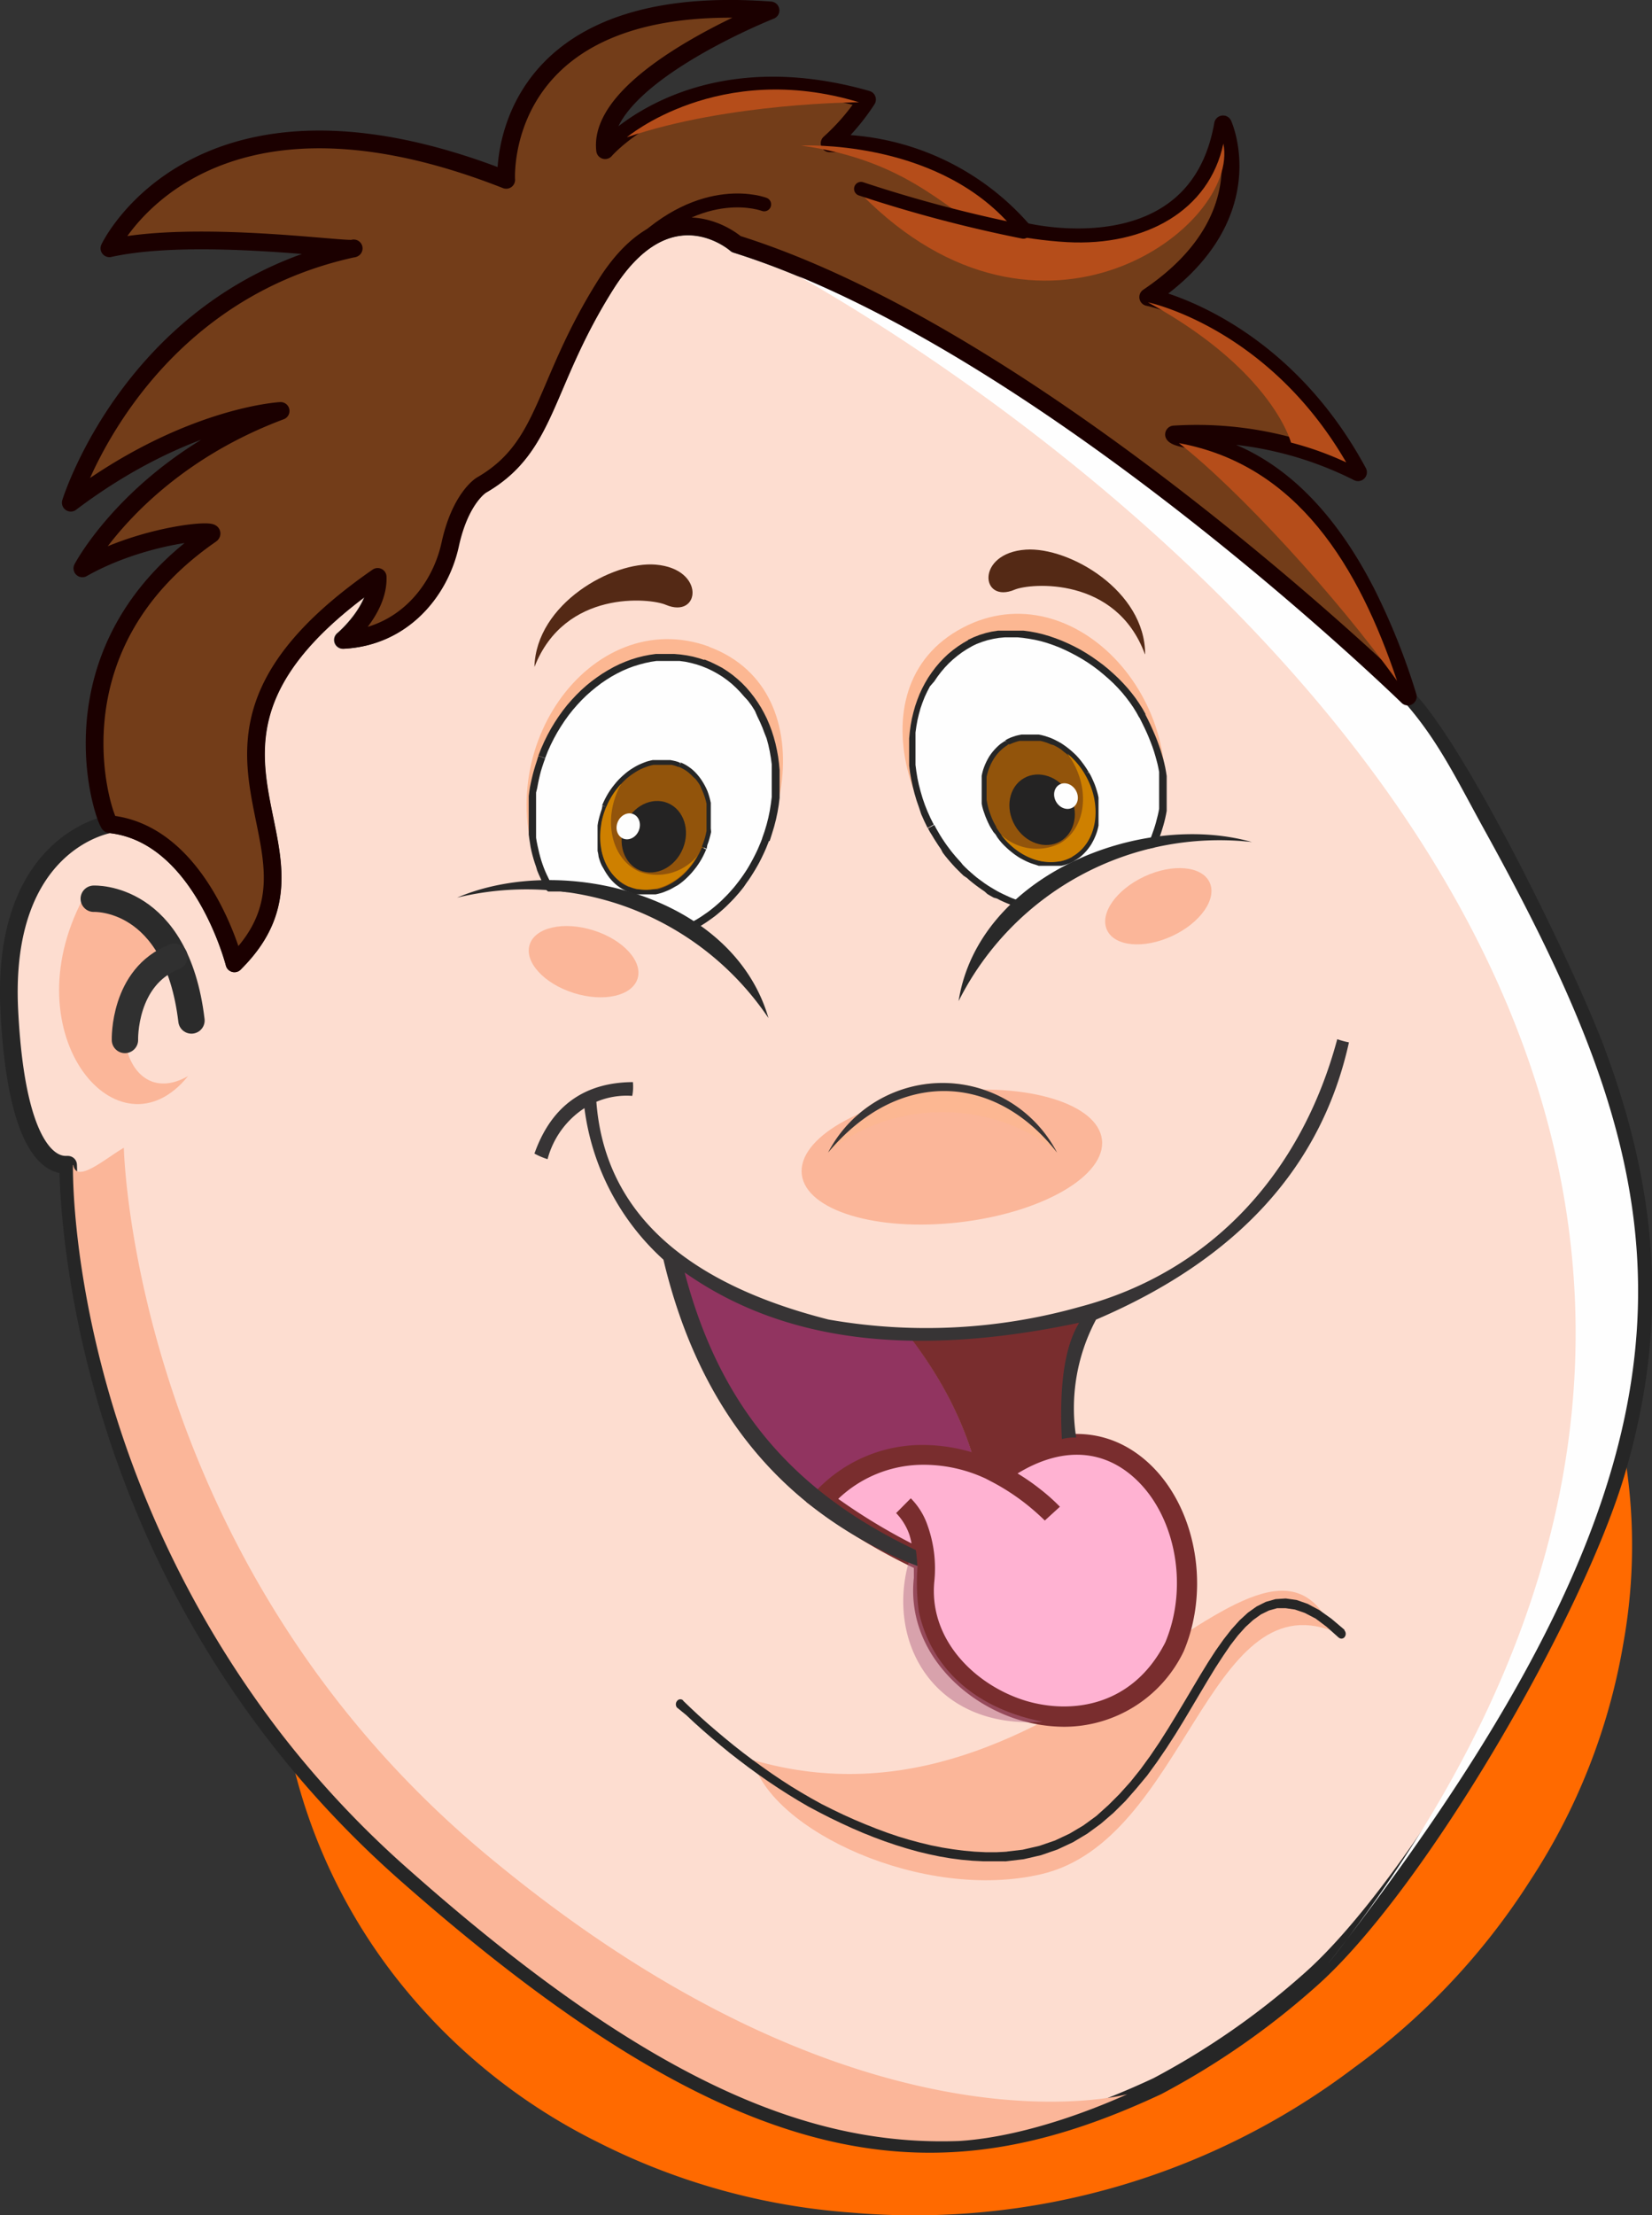 <svg xmlns="http://www.w3.org/2000/svg" viewBox="0 0 151 202.34"><rect x="0" y="0" width="151" height="202.34" fill="#333333" stroke="none"/><defs><style>.cls-1{fill:#ff6a00;}.cls-2{fill:#fdddd0;stroke:#262626;}.cls-2,.cls-5,.cls-6,.cls-7,.cls-9{stroke-linecap:round;stroke-linejoin:round;}.cls-2,.cls-7{stroke-width:1.62px;}.cls-10,.cls-11,.cls-13,.cls-14,.cls-17,.cls-19,.cls-2,.cls-20,.cls-21,.cls-22,.cls-24,.cls-3,.cls-4,.cls-7,.cls-8{fill-rule:evenodd;}.cls-16,.cls-3{fill:#fefefe;}.cls-18,.cls-4{fill:#fbb699;}.cls-5,.cls-6,.cls-9{fill:none;}.cls-5{stroke:#2b2b2b;}.cls-5,.cls-6{stroke-width:2.41px;}.cls-6{stroke:#303030;}.cls-7{fill:#733d19;}.cls-7,.cls-9{stroke:#1b0000;}.cls-8{fill:#b54d1a;}.cls-9{stroke-width:1.27px;}.cls-10{fill:#542915;}.cls-11{fill:#fcb792;}.cls-12{fill:#262626;}.cls-13{fill:#92540b;}.cls-14{fill:#ce8000;}.cls-15{fill:#242323;}.cls-17{fill:#292929;}.cls-19{fill:#373435;}.cls-20{fill:#913460;}.cls-21,.cls-23{fill:#792d2e;}.cls-22{fill:#ffb2d2;}.cls-24{fill:#b56989;fill-opacity:0.5;}</style></defs><g id="Layer_2" data-name="Layer 2"><g id="Layer_1-2" data-name="Layer 1"><path class="cls-1" d="M111,146.76a23.48,23.48,0,0,1-9.74,15.38,26.59,26.59,0,0,1-18.34,5.28q-10.06-.75-16.06-7.94A19.61,19.61,0,0,1,62.39,143a23.68,23.68,0,0,1,9.74-15.4,27,27,0,0,1,18.31-5.28,22.59,22.59,0,0,1,16.13,8A19.69,19.69,0,0,1,111,146.76ZM96.79,88.49a66.77,66.77,0,0,0-46,13.26,65.26,65.26,0,0,0-16.2,17.06,58.79,58.79,0,0,0-8.46,21.73,51,51,0,0,0,11.2,41.52,53.6,53.6,0,0,0,17.4,13.67,60.93,60.93,0,0,0,23.07,6.39,66.62,66.62,0,0,0,46-13.26,62.81,62.81,0,0,0,16.06-17.06,56.77,56.77,0,0,0,8.53-21.73,50.42,50.42,0,0,0-11.19-41.51,54.74,54.74,0,0,0-17.4-13.67,60.77,60.77,0,0,0-23-6.4Z"/><path class="cls-2" d="M21.43,88s-3-11.83-11.4-12.71c0,0-9.95,1.55-9.18,17s5.27,14,5.37,14.12-.66,36.94,30.9,64.77,48.95,28.6,68.67,19.39a70.56,70.56,0,0,0,13.89-9.64c9.83-8.62,24.38-33.75,28.14-46.77,4-13.72,2.71-25.62-1.84-37.93-2.63-7.13-12.61-27.68-17.52-32.6l-1.52-1.52c-7.12-6.68-35.42-32.2-59.66-39.8,0,0-6.14-5.48-11.94,3.72s-5.26,14.79-11.4,18.3c0,0-1.92,1.15-2.85,5.42s-4.33,8.44-9.75,8.71c0,0,3.23-2.68,3.12-5.75C12.45,68,31.82,77.07,21.79,87.61a4.27,4.27,0,0,1-.36.38Z"/><path class="cls-3" d="M121.41,179.37C159.24,130.74,154,108.93,135.62,75.7c-2.84-5.15-4.77-9.36-9-13.36-7.05-6.61-34.51-31.9-58.57-39.79C88.74,33,187.85,94.85,121.41,179.37ZM66.76,21.9A7.5,7.5,0,0,0,64.82,21C65.3,21.2,66,21.5,66.76,21.9Z"/><path class="cls-4" d="M6.67,106.41c0-.12-.69,26.22,18.89,51.78a90,90,0,0,0,11.81,12.6c22.41,19.87,37.08,25.28,50.31,24.79,6.5-.42,13.33-3.36,15.35-4.27.16-.07-24.2,6.85-58.71-22-32.26-27-33-64.46-33-64.46-1.63.93-4.3,3.3-4.61,1.6Z"/><path class="cls-4" d="M17.19,98.3c-6.23,3.56-8.58-7.88-1.25-10.87,0,0-2.23-5.69-8.37-5.31C1,94.6,10.87,106.14,17.19,98.3Z"/><path class="cls-5" d="M8.57,82.1s7.56-.38,8.93,11.12"/><path class="cls-6" d="M11.42,95s-.18-5.78,4.52-7.6"/><path class="cls-7" d="M21.43,88s-3-11.83-11.4-12.71c-.4-.06-6.16-15.82,9.24-26.47.82-.57-6.17-.06-11.74,3.1,0,0,4.94-9.45,18.12-14.38,0,0-8.66.44-19.18,8.38,0,0,5.81-18.9,25.86-23.23C32,23,18,20.92,10,22.68c0,0,8.16-17.31,36.27-6.25,0,0-1.12-17.37,24.16-15.48,0,0-15.89,6.28-15.12,12.77,0,0,7.9-9.2,23.94-4.63a20.18,20.18,0,0,1-3.42,4,23.19,23.19,0,0,1,17.74,8.05s15.81,4,18.22-9.78c0,0,3.9,8.55-6.84,15.78,0,0,11.78,2.3,19.18,16a32.7,32.7,0,0,0-16.82-3.45c.83,1,10.13-.15,17.61,14.52a60.42,60.42,0,0,1,3.76,9.42S95.27,31.06,67.3,22.29c0,0-6.14-5.48-11.94,3.73S50.1,40.81,44,44.32c0,0-1.92,1.15-2.85,5.42s-4.33,8.44-9.75,8.71c0,0,3.23-2.68,3.12-5.75C12.2,68.17,32.3,77.29,21.43,88Z"/><path class="cls-8" d="M78.72,17.74c.82.12,10.73,3.94,18.81,4.38,7.18.39,13-2.89,14.29-9C113.36,20.66,95.17,34.41,78.72,17.74Z"/><path class="cls-8" d="M104.93,27.62s10.94,2.24,18.12,14.62A29.09,29.09,0,0,0,118,40.43S116.33,33.86,104.93,27.62Z"/><path class="cls-8" d="M73.19,13.3s12-.65,19,7.08c1.36,1.52-2.21.43-2.64.23-3.24-1.53-6.79-6-16.31-7.31Z"/><path class="cls-8" d="M57.3,12.54s8.38-7.08,21.21-3.2C78.51,9.35,66.63,9.36,57.3,12.54Z"/><path class="cls-9" d="M69.85,18.67S64.26,16.5,58,22.82"/><path class="cls-10" d="M48.85,60.93C49,55.14,56,51.24,59.94,51.58c4.58.39,4.07,5,.92,3.67C59.43,54.63,51.62,53.83,48.85,60.93Z"/><path class="cls-10" d="M104.67,59.76c0-5.79-6.93-9.82-10.91-9.55-4.59.31-4.16,5-1,3.65,1.44-.59,9.25-1.25,11.89,5.9Z"/><path class="cls-11" d="M88,57.34c-10.5,5.5-4.39,21.72,5.07,25.23,5.26-3.55,7.18-4.06,12.57-5.51C109.8,64.44,98.14,52,88,57.34Z"/><path class="cls-3" d="M88.62,58.75C83.29,61.54,81.7,69,85.08,75.49A14.45,14.45,0,0,0,93,82.57c3.92-2.43,7.69-4.68,12.25-5.42,1.41-3.43,1.86-6.56-.88-11.78S94,56,88.62,58.75Z"/><path id="_1" data-name="1" class="cls-12" d="M84.79,75.64h0L84.48,75l-.28-.63L84,73.76l-.22-.63-.19-.64-.16-.64-.14-.64-.11-.64-.08-.63,0-.63,0-.63v-.62l0-.61.06-.61.08-.6.11-.59.14-.58.16-.57.19-.55.21-.54.24-.52.27-.51.29-.49.32-.47.34-.45.36-.43.39-.41.41-.39.44-.36.46-.34.48-.31.51-.29.31.58-.47.27-.45.29-.43.32-.41.34-.39.36-.36.38-.34.4-.32.42-.3.44L85,62.7l-.25.48-.23.49-.2.51-.18.52-.15.54-.13.55-.1.56-.08.57,0,.58,0,.58v.59l0,.6,0,.6.08.61.1.61.13.61.16.61.18.61.21.61.24.6.27.6.3.6h0l-.59.31Zm8.4,7.21-.28,0-.3-.11-.3-.12-.3-.12-.3-.13-.3-.14-.29-.15L90.83,82l-.29-.16-.29-.17L90,81.44l-.28-.19-.28-.2-.27-.2-.27-.21-.27-.22-.26-.23L88.08,80l-.25-.24-.25-.25-.25-.25L87.09,79l-.24-.27-.23-.27-.23-.28-.22-.29L86,77.56l-.21-.3-.2-.31-.2-.31-.19-.32L85,76l-.18-.33.58-.31.17.32.18.31.18.31.19.3.2.3.2.29.21.28.21.28.22.27.22.26.23.26.23.25L88,79l.24.24.24.23.25.22.25.22.25.21.26.2.26.19.26.19.27.18.27.17.27.16.27.16.28.15.28.14.28.13.28.13.28.12.29.11.29.1-.28,0,.36.55Zm0,0-.13.08-.15-.05Zm12.39-5.58-.25.2-.42.07-.41.08-.41.09-.41.1-.4.11-.4.11-.39.12-.39.13-.39.13-.39.14-.38.15-.38.15-.38.16-.38.16-.37.17-.37.18-.37.18-.37.19-.37.19-.37.19-.37.2-.37.2-.37.21-.36.21-.36.21-.36.21-.36.22-.36.22-.37.22-.37.22-.37.23-.37.23-.35-.56.37-.23.37-.23.37-.22.37-.22.37-.22.37-.22.37-.22.37-.21.37-.21.37-.21.37-.2.37-.2.37-.2.37-.19.38-.19.38-.18.38-.18.38-.17.39-.17.39-.16.39-.16.39-.15.4-.14.4-.14.4-.13.41-.12.41-.12.41-.11.42-.1.42-.09.43-.08.43-.08L105,77l.6.23Zm0,0-.07.17-.18,0Zm-.89-12h0l.25.49.23.48.21.47.2.46.18.45.16.44.15.43.13.42.12.41.1.4.09.4.07.39.06.38,0,.37,0,.37,0,.36v.71l0,.35,0,.34,0,.34,0,.34-.06.33-.07.33-.08.33-.09.33-.1.33-.1.32-.11.32-.12.32-.13.32-.13.32L105,77l.13-.32.12-.31.11-.31.11-.31.1-.31.09-.31.08-.31.08-.31.07-.31.06-.32,0-.32,0-.32,0-.32,0-.33v-.67l0-.34,0-.35,0-.35,0-.36-.07-.37-.08-.37-.1-.38-.11-.39-.12-.4-.14-.41-.16-.42-.17-.43-.19-.44-.21-.45-.23-.47-.24-.48h0l.57-.31ZM88.47,58.46h0l.53-.25.54-.21.55-.17.56-.13.57-.09.58,0,.58,0,.59,0,.59,0,.59.08.59.11.59.14.58.17.58.2.57.22.57.25.56.27.55.29.54.32.53.34.51.36.5.37.48.39.46.41.45.42.43.44.41.45.38.46.36.47.33.48.31.49.28.5-.58.31-.26-.47-.29-.47-.32-.46-.34-.45-.36-.44-.39-.43-.41-.42-.43-.4-.45-.39-.46-.38-.48-.36-.49-.34-.51-.32-.52-.3-.53-.28-.53-.26-.54-.24-.55-.21-.55-.19-.55-.16-.56-.13-.56-.1-.55-.08L93,58.22H92.4l-.54,0-.54.05-.53.09-.52.12-.51.16-.5.19-.48.23h0l-.31-.61Z"/><path class="cls-13" d="M92,67.81c-2.36,1.36-2.89,4.85-1.2,7.78s5,4.21,7.34,2.85,2.89-4.85,1.2-7.78-5-4.21-7.34-2.85Z"/><path id="_1-2" data-name="1" class="cls-12" d="M90.61,75.7h0l-.16-.28-.14-.29-.13-.29-.12-.29-.1-.29L89.87,74l-.08-.29-.06-.29,0-.29,0-.29,0-.29v-.86l0-.28,0-.28,0-.27.06-.27.07-.26.09-.26.1-.25.11-.24.12-.23.13-.23.15-.22.16-.21.17-.2.18-.19.19-.18.2-.17.22-.15.23-.14.22.38-.2.13-.19.14-.18.15-.17.16-.16.17-.15.18-.14.19-.13.2-.12.21-.11.21-.1.22-.09.23-.08.23-.07.24-.06.25,0,.25,0,.26,0,.26v.8l0,.27,0,.27.05.28.06.28.07.28.09.28.1.28.11.28.12.27.14.27.15.27h0l-.41.18Zm7.64,2.92h0l-.24.13-.24.11-.25.09-.25.08-.25.06-.26,0-.26,0-.26,0h-.52l-.26,0-.26,0-.26,0L94.68,79l-.26-.08-.26-.09-.26-.11-.25-.12-.25-.13-.25-.14-.24-.16L92.67,78l-.23-.18-.23-.19-.22-.2-.22-.21L91.56,77l-.2-.24-.19-.25L91,76.23,90.8,76l-.17-.28.38-.22.16.26.17.25.18.24.18.23.19.22.2.21.2.2.21.19.21.18.22.17.22.16.23.15.23.13.23.12.24.11.24.1.24.09.24.07.24.06.24.05.24,0,.24,0h.48l.24,0,.23,0,.23,0,.23-.06.22-.07.22-.08.22-.1.21-.11h0l.21.41Zm1.28-8.07h0l.16.28.14.29.13.29.12.29.1.29.09.29.08.29.06.29,0,.29,0,.29,0,.29v.86l0,.28,0,.28,0,.27-.06.27-.07.26-.09.26-.1.25-.11.24-.12.23-.13.23-.15.22-.16.21-.17.2-.18.19-.19.18-.2.17-.22.15-.23.14L98,78.24l.2-.13.19-.14.18-.15.17-.16.16-.17.15-.18.14-.19.13-.2.12-.21.11-.21.1-.22.09-.23.08-.23.07-.24.06-.25,0-.25,0-.26,0-.26v-.8l0-.27,0-.27,0-.28-.06-.28-.07-.28-.09-.28-.1-.28-.11-.28-.12-.27L99.26,71l-.15-.27h0l.42-.18Zm-7.64-2.93h0l.24-.13.24-.11.25-.09.25-.08.25-.06.26-.05.26,0,.26,0h.52l.26,0,.26,0,.26.05.26.07.26.08.26.09.26.11.25.12.25.13.25.14.24.16.24.17.23.18.23.19.22.2.22.21.21.23.2.24.19.25.19.26.18.27.17.28-.38.22L99,70.52l-.17-.25L98.62,70l-.18-.23-.19-.22-.2-.21-.2-.2L97.64,69l-.21-.18-.22-.17L97,68.47l-.23-.15-.23-.13-.23-.12L96.06,68l-.24-.1-.24-.09-.24-.07-.24-.06-.24,0-.24,0-.24,0H93.9l-.24,0-.23,0-.23,0-.23.06-.22.07-.22.08-.22.1L92.1,68h0l-.21-.41Z"/><path class="cls-14" d="M91.49,76.24c1.71,2.28,4.5,3.18,6.55,2,2.26-1.31,2.78-4.65,1.15-7.47a7,7,0,0,0-1.64-1.94,6.32,6.32,0,0,1,.49.74c1.63,2.82,1.11,6.16-1.15,7.47A4.79,4.79,0,0,1,91.49,76.24Z"/><ellipse class="cls-15" cx="95.25" cy="73.98" rx="2.87" ry="3.33" transform="translate(-24.23 57.57) rotate(-30.02)"/><ellipse class="cls-16" cx="97.44" cy="72.73" rx="1.04" ry="1.21" transform="translate(-23.32 58.5) rotate(-30.02)"/><path class="cls-17" d="M114.43,76.92c-10.13-2.86-25,3-26.81,14.53a26.68,26.68,0,0,1,26.81-14.53Z"/><path class="cls-11" d="M64.79,59.08c11.12,4.1,7.15,21-1.77,25.67-5.67-2.84-7.64-3.1-13.18-3.84-5.8-12,4.16-25.81,15-21.83Z"/><path class="cls-3" d="M64.31,60.56C70,62.64,72.5,69.87,70,76.71a14.42,14.42,0,0,1-7,8A30.5,30.5,0,0,0,50.17,81a14.14,14.14,0,0,1-.66-11.8c2.52-6.83,9.15-10.68,14.8-8.6Z"/><path id="_1-3" data-name="1" class="cls-12" d="M70.28,76.82l-.62-.23h0l.22-.63.19-.63.16-.63.13-.63.1-.63.08-.62,0-.62,0-.62V71l0-.6,0-.59-.08-.59-.1-.58L70.22,68l-.15-.55L69.89,67l-.2-.53-.22-.51-.24-.5L69,64.93l-.29-.46L68.36,64,68,63.61l-.35-.4-.37-.38-.39-.36-.41-.33-.43-.31-.45-.28-.47-.26-.48-.23-.5-.2.23-.62.54.22.52.25L66,61l.48.31.46.33.44.36.42.38.4.41.37.43.35.45.33.47.31.49.28.51.26.52.23.54.21.56.18.57.16.58.13.59.11.6.08.61.06.62,0,.63v.64l0,.64,0,.65-.08.65-.11.65-.14.66-.17.66-.2.66-.21.66ZM62.85,85l.33-.57h-.31l.27-.14.27-.15.27-.15.26-.16.26-.17.26-.18.26-.18.25-.19.25-.2.25-.21.24-.21.24-.22.23-.23.23-.23.23-.24.22-.25.22-.25.21-.26.21-.27.2-.27.2-.28.19-.28.19-.29.18-.3.17-.3.17-.31.16-.31.16-.32.15-.32.14-.33.14-.33.13-.34.62.23-.14.35-.14.35-.15.34-.16.34-.16.33-.17.33-.18.32-.18.31-.19.31-.19.3-.2.3-.21.29L68,81l-.22.28-.22.27-.23.26-.23.26-.24.25-.24.24-.24.24-.25.23-.25.22-.26.22-.26.21-.27.2-.27.19-.27.19-.28.18-.28.17-.28.16-.28.15-.29.15Zm.31,0-.16.08L62.85,85ZM49.88,81.12l.57-.33-.26-.16.41,0,.41,0,.41,0,.41.05.41,0,.41.06.41.06.41.07.41.07.41.08.41.09.41.09.41.1.41.1.41.11.41.11.41.12.41.13.41.13.41.14.4.14.4.15.4.16.4.16.4.17.4.18.39.18.39.19.39.19.39.2.39.21.38.21-.33.57-.37-.21L62,84.6l-.38-.2-.38-.19L60.9,84l-.39-.18-.39-.17-.39-.17-.39-.16L59,83.2l-.39-.15-.4-.14-.4-.13-.4-.13-.4-.12-.4-.12-.4-.11-.4-.11-.4-.1L55,82l-.4-.09-.41-.08-.41-.08-.41-.07-.41-.07-.41-.06-.41-.06-.41,0-.41-.05-.41,0-.41,0-.4,0-.18-.15Zm.26.17H50l-.09-.15.26.16Zm-.93-12.24.62.23h0l-.14.39-.13.39-.12.39-.1.39-.09.39-.08.39L49.1,72,49,72.4l0,.39,0,.38,0,.38,0,.38v1.13l0,.37,0,.37,0,.37,0,.36.06.36.07.35.08.35.08.35.09.34.1.34.11.33.12.33.13.32.14.31.15.31.15.3.16.3-.57.33-.17-.31-.16-.32-.15-.33-.15-.33-.14-.34L49,79.18l-.12-.35-.11-.35-.1-.36-.09-.36-.08-.37L48.44,77l-.06-.38-.05-.38,0-.38,0-.39,0-.39V73.92l0-.4,0-.4,0-.4.05-.4.06-.4.08-.4.09-.4.1-.41.11-.4.12-.4.13-.4.14-.46Zm15.21-8.8-.23.62h0l-.51-.17-.52-.14-.52-.11-.52-.07-.53,0h-.53l-.53,0-.53,0-.53.08-.52.11-.52.14-.52.16-.51.19-.51.22-.5.25-.49.27-.48.3-.47.32-.46.35-.45.37-.44.39-.43.42-.41.44-.4.46-.38.48-.36.5-.35.53-.33.54-.31.56-.29.58-.27.6-.24.62-.62-.23.25-.64.28-.63.3-.61.32-.59L50.7,66l.36-.55.38-.53.4-.51.42-.48.43-.46.45-.44.46-.41.48-.39.49-.36.5-.34.51-.31.52-.29.53-.26.54-.23.54-.2.55-.17.56-.14.56-.11.56-.08.56,0,.57,0h.57l.57.05.56.08.56.11.56.15.53.17Z"/><path class="cls-13" d="M62.16,69.88c2.51,1.05,3.49,4.43,2.19,7.56s-4.4,4.82-6.91,3.77S54,76.78,55.25,73.65s4.39-4.82,6.91-3.77Z"/><path id="_1-4" data-name="1" class="cls-12" d="M64.55,77.52l-.4-.17h0l.11-.29.1-.29.09-.29.07-.29.06-.29,0-.29,0-.28,0-.28v-.83l0-.27,0-.27,0-.26-.06-.26-.07-.25-.08-.24-.09-.24-.1-.23L64.09,72,64,71.77l-.13-.21-.14-.2-.15-.19L63.39,71l-.17-.17-.17-.16-.18-.15-.19-.14-.2-.12-.21-.11-.22-.1.17-.4.24.11.23.12.22.14.21.15.2.16.19.18.18.19.17.2.16.21.15.22.14.23.13.23.12.24.11.25.09.26.08.26.07.27.06.27,0,.28,0,.28,0,.29v.89l0,.3,0,.3L65,76l-.07.3-.08.3-.09.3-.11.3-.06.35Zm-7.2,3.89.17-.4h0l.22.09.23.07.23.06.23,0,.23,0h.71l.24,0,.24,0,.24,0,.24-.07.23-.08.23-.09.23-.1.23-.12.22-.13.22-.14.22-.15.21-.16.21-.17.2-.19.2-.2.19-.21.18-.22.18-.23.17-.24.16-.25.15-.25.14-.26.13-.27.12-.28.4.17-.13.3-.14.29-.15.28-.16.27-.17.26-.18.25-.19.24-.19.23-.2.22-.21.21-.21.2-.22.19-.23.18-.23.16L61.7,81l-.24.14-.25.13-.25.11-.25.1-.25.09-.26.07-.26.06-.26,0-.26,0-.26,0h-.52l-.26,0-.26,0-.26-.06-.25-.08-.26-.13ZM55,73.56l.4.17h0l-.11.29-.1.29-.09.29-.07.29-.06.29,0,.29,0,.28,0,.28v.83l0,.27,0,.27,0,.26.06.26.07.25.08.24.09.24.1.23.11.22.12.21.13.21.14.2.15.19.16.18.17.17.17.16.18.15.19.14.2.12.21.11.22.1-.17.4-.24-.11-.23-.12-.22-.14-.21-.15-.2-.16-.19-.18-.18-.19-.17-.2L55.57,80l-.15-.22-.14-.23-.13-.23L55,79.06l-.11-.25-.09-.26-.08-.26L54.68,78l-.06-.27,0-.28,0-.28,0-.29V76l0-.3,0-.3.05-.3.07-.3.08-.3.09-.3.1-.3.07-.35Zm7.2-3.89-.17.4h0L61.85,70l-.23-.07-.23-.06-.23,0-.23,0h-.71l-.24,0-.24,0-.24.05-.24.07-.23.08-.23.09-.23.1-.23.12-.22.13-.22.14-.22.15-.21.16-.21.17-.2.19-.2.2-.19.21-.18.22-.18.23-.17.24-.16.25-.15.25-.14.26-.13.27-.12.28-.4-.17.13-.3.14-.29.15-.28.16-.27.17-.26.18-.25.19-.24.19-.23.2-.22.21-.21.22-.2.22-.19.23-.18.23-.16.24-.15.24-.14.25-.13.25-.11.25-.1.25-.09.26-.07.26-.06.26,0,.26,0,.26,0H61l.26,0,.26.05.26.06.25.08.25.13Z"/><path class="cls-14" d="M63.75,78.17c-1.41,2.48-4,3.73-6.24,2.82-2.41-1-3.35-4.25-2.1-7.26a6.92,6.92,0,0,1,1.38-2.14,6.59,6.59,0,0,0-.39.8c-1.25,3-.31,6.25,2.1,7.26a4.77,4.77,0,0,0,5.25-1.48Z"/><ellipse class="cls-15" cx="59.76" cy="76.45" rx="3.33" ry="2.87" transform="translate(-33.79 102.21) rotate(-67.39)"/><ellipse class="cls-16" cx="57.42" cy="75.49" rx="1.21" ry="1.04" transform="translate(-34.34 99.47) rotate(-67.39)"/><path class="cls-17" d="M41.78,82C51.46,77.87,67,81.79,70.24,93A26.62,26.62,0,0,0,56.62,82.62,26.94,26.94,0,0,0,41.78,82Z"/><path class="cls-4" d="M68.83,160.78c28.2,8.21,46.43-26.51,53-11.78-11.43-4.42-13.52,19.13-26.63,22.2-10.82,2.54-24.75-4-26.39-10.42Z"/><path class="cls-12" d="M61.89,156a.48.48,0,0,1,0-.62.37.37,0,0,1,.55-.05l-.51.67Zm30,13.15,0,.88h0l-1,0h-1l-1-.05-1-.09-1-.13-1-.17-1-.21-1-.24-1-.28-1-.31-1-.34-1-.37-1-.4-1-.43-1-.46-1-.48-1-.51-1-.53-.94-.55-.93-.57-.92-.59-.91-.61-.89-.62-.88-.64-.86-.65-.85-.66-.83-.68-.82-.69-.8-.69-.78-.7-.76-.71L61.9,156l.51-.67.73.7.75.7.77.69.79.68.81.68.82.67.84.66.85.64.87.63.88.62.89.6.9.58.92.56.93.54.94.52,1,.5,1,.48,1,.45,1,.42,1,.4,1,.37,1,.34,1,.3,1,.27,1,.24,1,.2,1,.16,1,.13,1,.09,1,.05h1l1-.05Zm31-20.21-.51.67-1.12-1-1-.75-1-.52-.9-.31-.84-.12-.79,0-.75.21-.73.36-.71.51-.7.64-.69.77-.68.88-.68,1-.69,1.06-.69,1.13-.71,1.19-.73,1.23-.75,1.26-.78,1.27-.82,1.27-.86,1.26-.9,1.24-1,1.2-1,1.14-1.08,1.07-1.16,1-1.23.9-1.32.79-1.41.66-1.5.52-1.6.37-1.7.2,0-.88,1.62-.19,1.52-.35,1.43-.49,1.34-.63,1.26-.75,1.18-.86,1.11-1,1-1,1-1.11.93-1.16.88-1.21.84-1.24.8-1.26.77-1.26.75-1.25.73-1.23.71-1.19.7-1.14.7-1.08.71-1,.72-.92.74-.82.76-.7.8-.57.84-.42.89-.25.93-.06,1,.14,1,.35,1.07.57,1.12.8,1.18,1Zm0,0a.48.48,0,0,1,0,.62.36.36,0,0,1-.55,0l.51-.67Z"/><ellipse class="cls-18" cx="87" cy="105.7" rx="13.81" ry="6" transform="translate(-11.55 10.68) rotate(-6.59)"/><path class="cls-11" d="M96.62,105.29a11.79,11.79,0,0,0-20.93,0C81.37,100.37,90.93,100.37,96.62,105.29Z"/><path class="cls-19" d="M96.62,105.29a11.79,11.79,0,0,0-20.93,0C82.19,97.53,91,98.06,96.62,105.29Z"/><ellipse class="cls-18" cx="105.88" cy="82.79" rx="5.17" ry="3" transform="translate(-25.02 52.27) rotate(-24.9)"/><ellipse class="cls-18" cx="53.35" cy="87.85" rx="3" ry="5.17" transform="translate(-46.48 112.33) rotate(-72.51)"/><path class="cls-8" d="M127.7,62.2c-5.5-7.68-14.48-17.46-19.94-21.72C118.61,42.47,124.2,51.77,127.7,62.2Z"/><path class="cls-9" d="M78.7,17.25a124.53,124.53,0,0,0,14.84,3.92"/><path class="cls-20" d="M83,121.89c-8.19-.26-15.6-2.42-21.7-7.16,3.37,13.59,11.27,22.63,23.22,27.92a18.16,18.16,0,0,0,5.7.11Q90.59,131.66,83,121.89Z"/><path class="cls-21" d="M100.89,136.76a17.57,17.57,0,0,1-10.71,6q.42-11.07-7.21-20.87c3.7.23,9.26-.37,16.72-2q-5.3,10.09,1.2,16.86Z"/><path class="cls-22" d="M84.39,142.61a52.37,52.37,0,0,1-9.27-5.52c5.23-5.83,14.12-5.69,21,1.12a19.64,19.64,0,0,0-5-3.62c11.94-8.7,20.56,5.45,16.19,15.83-6.23,12.22-24.08,5-22.89-6.14q.3-4.47-1.92-6.69c1.23,1.19,1.78,2.7,1.86,5Z"/><path class="cls-23" d="M97.24,157.74a14.36,14.36,0,0,1-4-.6c-5.34-1.59-10.4-6.55-9.71-13,0-.31,0-.61,0-.91a54.59,54.59,0,0,1-9-5.41l-.85-.62.7-.78A13.33,13.33,0,0,1,84,132a15.76,15.76,0,0,1,7.07,1.53c4.73-3.23,9.55-3.39,13.29-.42,4.76,3.77,6.44,11.56,3.84,17.73A12.13,12.13,0,0,1,97.24,157.74ZM84.79,139.37a11.65,11.65,0,0,1,.62,5c-.58,5.42,3.77,9.61,8.36,11,4.2,1.25,9.76.5,12.74-5.33,2.26-5.37.82-12.18-3.3-15.44-2.88-2.28-6.46-2.28-10.2,0a19.36,19.36,0,0,1,2,1.38,17.57,17.57,0,0,1,1.87,1.66L95.5,138.9a21.47,21.47,0,0,0-1.7-1.5,20.07,20.07,0,0,0-3.07-2l-.61-.32a13.42,13.42,0,0,0-6-1.27,11.25,11.25,0,0,0-7.5,3.11,53.63,53.63,0,0,0,6.7,4.07,7.88,7.88,0,0,0-.19-.77,5.38,5.38,0,0,0-1.22-2l1.34-1.35A6.49,6.49,0,0,1,84.79,139.37Z"/><path class="cls-19" d="M98.65,120.83c-15.14,3.2-27,1.79-36.07-4.59,3.23,12.32,10,20.09,21.13,25.36.07.35.12,1.14.14,1.47-12.21-4.85-19.92-14.15-23.21-28a22.48,22.48,0,0,1-7.22-13.84,8,8,0,0,0-3.37,4.66,6.74,6.74,0,0,1-1.2-.51q2.3-6.49,9-6.53a4.39,4.39,0,0,1-.06,1.26,7.09,7.09,0,0,0-3.28.54q1.13,14.79,21.22,19.89a51.73,51.73,0,0,0,22.93-1.15c12.2-3.21,20.34-12.41,23.57-24.46a7.67,7.67,0,0,0,1.07.29c-2.5,11.32-10.12,19.78-23.12,25.33a17.19,17.19,0,0,0-1.81,10.77,4.53,4.53,0,0,0-1.31.14c-.26-4.94.27-8.5,1.59-10.64Z"/><path class="cls-24" d="M83.05,142.74l.82.31a18.92,18.92,0,0,0,.12,4.18c1.05,4.91,4.87,8.78,11.32,10.05C85.44,158,81,150.12,83.05,142.74Z"/></g></g></svg>